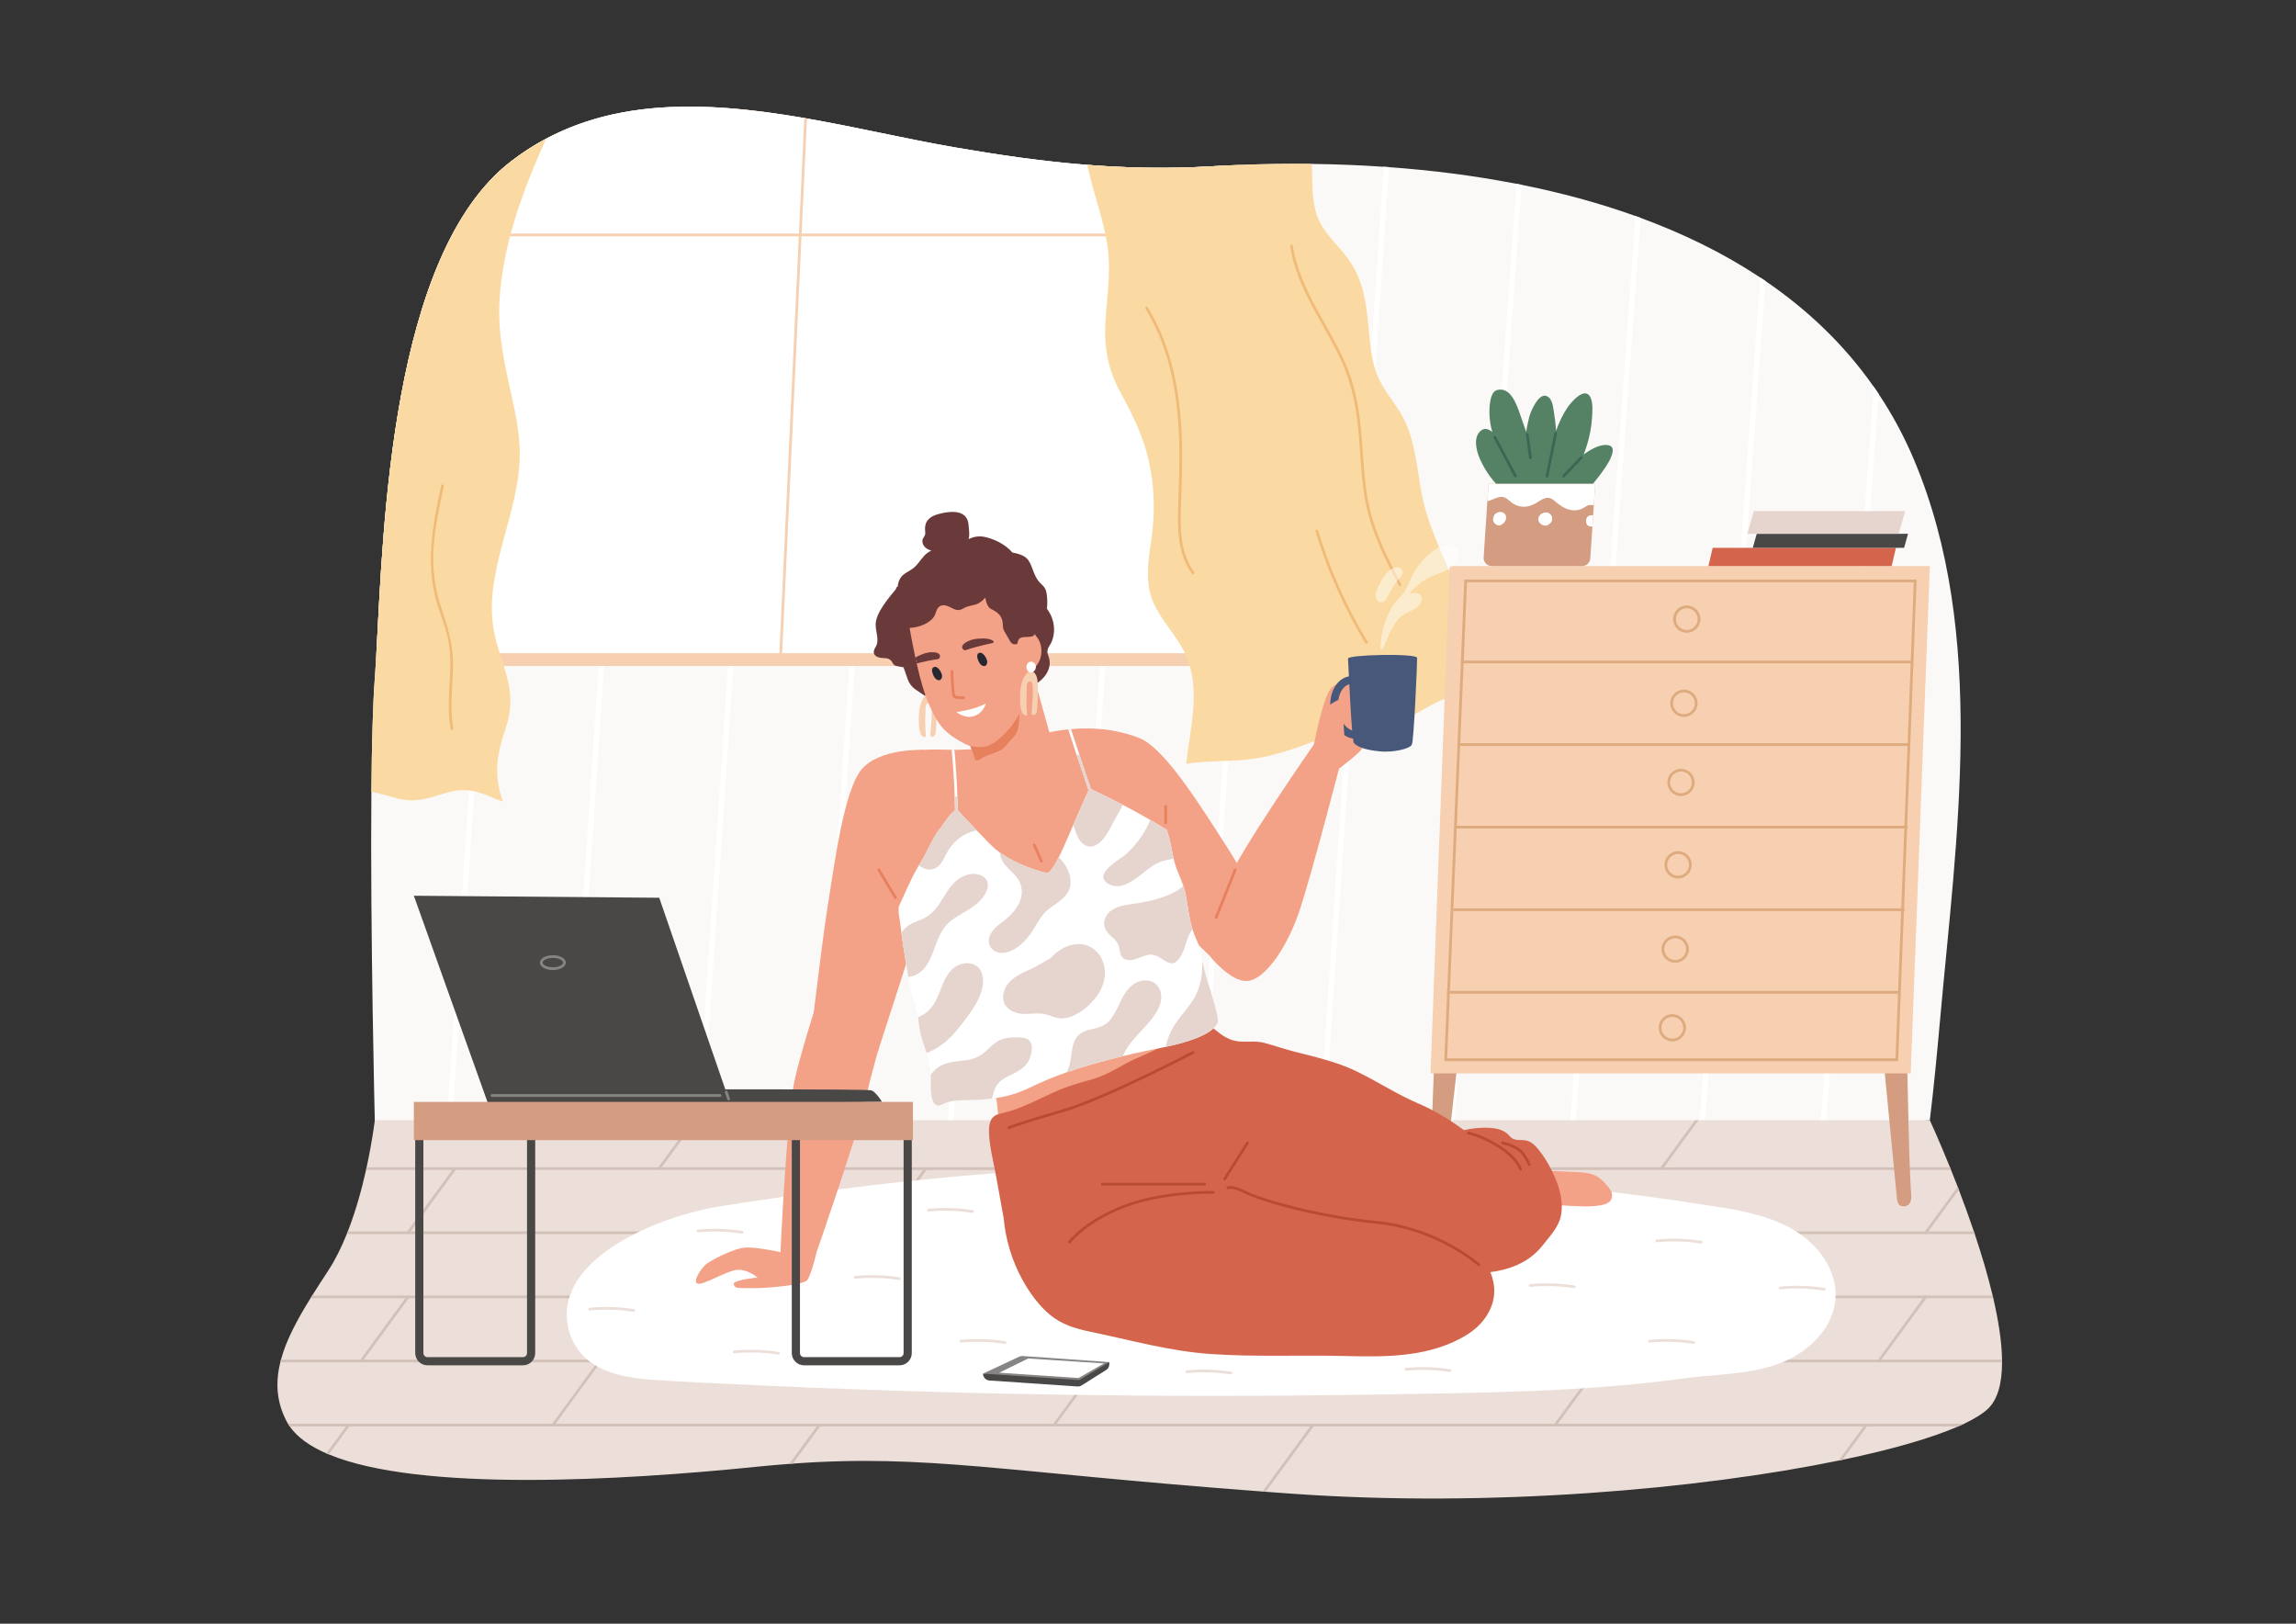 <?xml version="1.0" encoding="utf-8"?>
<!-- Generator: Adobe Illustrator 24.1.3, SVG Export Plug-In . SVG Version: 6.00 Build 0)  -->
<svg version="1.1" id="레이어_1" xmlns="http://www.w3.org/2000/svg" xmlns:xlink="http://www.w3.org/1999/xlink" x="0px"
	 y="0px" viewBox="0 0 841.89 595.28" style="enable-background:new 0 0 841.89 595.28;" xml:space="preserve">
<rect x="0" y="0" width="841.89" height="595.28" fill="#333333" stroke="none"/>
<style type="text/css">
	.st0{fill:#FFFFFF;}
	.st1{fill:#FBF9F7;}
	.st2{fill:#ECDFD9;}
	.st3{fill:#D2C1B9;}
	.st4{fill:#F6D0B0;}
	.st5{fill:#FADAA2;}
	.st6{fill:#F0BB79;}
	.st7{fill:#4A4747;}
	.st8{fill:#878484;}
	.st9{fill:#D49C80;}
	.st10{fill:#DEAB7E;}
	.st11{fill:#D4654C;}
	.st12{fill:#E5D5CE;}
	.st13{fill:#558265;}
	.st14{fill:#3D6554;}
	.st15{fill:#F3A287;}
	.st16{fill:#6A3939;}
	.st17{fill:#47587B;}
	.st18{opacity:0.48;fill:#FFFFFF;}
	.st19{fill:#B84B33;}
	.st20{fill:#E7805D;}
	.st21{fill:#262730;}
</style>
<path class="st0" d="M903.83-113.96"/>
<path class="st0" d="M-3073.88-113.96"/>
<g>
	<path class="st1" d="M711.35,374.18c-1.09,12.18-2.25,24.37-3.73,36.51c0,0-14.23,1.11-38.12,2.97c-0.66,0.06-1.33,0.11-2.01,0.16
		c-12.09,0.95-26.51,2.07-42.71,3.34c-0.66,0.04-1.34,0.1-2.02,0.15c-14.04,1.09-29.38,2.29-45.66,3.55
		c-0.67,0.06-1.34,0.11-2.01,0.16c-13.66,1.06-27.96,2.17-42.71,3.32c-0.67,0.05-1.34,0.1-2.02,0.15
		c-14.85,1.16-30.15,2.34-45.67,3.55c-0.67,0.05-1.34,0.1-2.01,0.15c-14.1,1.09-28.38,2.2-42.69,3.3c-0.67,0.05-1.34,0.1-2.02,0.16
		c-138.15,10.66-277.85,21.3-278.75,20.8c-1.79-1-21.79-41.76-21.79-41.76s-1.7-69.18-1.25-120.44c0.14-16.82,0.51-31.71,1.25-41.6
		c0.11-1.4,0.21-2.89,0.3-4.47c0.1-1.49,0.19-3.07,0.28-4.71c2.58-45.88,5.18-146,49.18-180.17c4.22-3.27,8.57-6.07,13.04-8.44
		c45.1-24.03,101.94-5.14,149.25,3.06c16.86,2.92,32.96,5.25,49.2,6.52c14.86,1.18,29.84,1.47,45.62,0.53
		c1.9-0.11,3.82-0.22,5.75-0.31c1.52-0.08,3.05-0.14,4.59-0.2c8.56-0.34,17.36-0.48,26.32-0.37c8.68,0.11,17.5,0.44,26.38,1.05
		c0.66,0.04,1.33,0.09,2,0.14c15.53,1.13,31.24,3.09,46.69,6.1c0.66,0.12,1.32,0.25,1.97,0.38c14.24,2.86,28.23,6.6,41.65,11.42
		c0.65,0.23,1.3,0.46,1.95,0.71c15.61,5.73,30.4,12.93,43.84,21.85c0.64,0.42,1.28,0.85,1.91,1.28
		c15.35,10.47,28.85,23.25,39.68,38.73c0.62,0.87,1.23,1.76,1.81,2.65c5,7.48,9.37,15.57,13.05,24.31
		C728.73,232.55,717.31,307.44,711.35,374.18z"/>
	<g>
		<g>
			
				<rect x="92.8" y="308.17" transform="matrix(0.067 -0.998 0.998 0.067 -106.883 504.058)" class="st0" width="246.46" height="2"/>
		</g>
		<g>
			
				<rect x="48.33" y="308.17" transform="matrix(0.067 -0.998 0.998 0.067 -148.387 459.682)" class="st0" width="246.46" height="2"/>
		</g>
		<g>
			
				<rect x="184.68" y="308.17" transform="matrix(0.067 -0.998 0.998 0.067 -21.144 595.733)" class="st0" width="246.46" height="2"/>
		</g>
		<g>
			
				<rect x="140.21" y="308.17" transform="matrix(0.067 -0.998 0.998 0.067 -62.647 551.357)" class="st0" width="246.46" height="2"/>
		</g>
		<g>
			
				<rect x="276.56" y="308.17" transform="matrix(0.067 -0.998 0.998 0.067 64.596 687.408)" class="st0" width="246.46" height="2"/>
		</g>
		<g>
			
				<rect x="232.09" y="308.17" transform="matrix(0.067 -0.998 0.998 0.067 23.093 643.031)" class="st0" width="246.46" height="2"/>
		</g>
		<g>
			<path class="st0" d="M509.34,61.28l-24.65,366.76l-0.28,4.14l-1.99-0.13l0.26-3.86l24.66-367.05
				C508,61.18,508.67,61.23,509.34,61.28z"/>
		</g>
		<g>
			
				<rect x="323.97" y="308.17" transform="matrix(0.067 -0.998 0.998 0.067 108.832 734.705)" class="st0" width="246.46" height="2"/>
		</g>
		<g>
			<path class="st0" d="M601.6,79.89l-24.5,340.97l-0.81,11.33l-1.99-0.14l0.79-11.03l24.56-341.84
				C600.3,79.41,600.95,79.64,601.6,79.89z"/>
		</g>
		<g>
			<path class="st0" d="M558,67.76l-25.62,356.58l-0.56,7.85l-2-0.14l0.54-7.56l25.67-357.11C556.69,67.5,557.35,67.63,558,67.76z"
				/>
		</g>
		<g>
			<path class="st0" d="M688.84,144.4L669.5,413.66l-1.33,18.53l-1.99-0.14l1.31-18.23l19.54-272.07
				C687.65,142.62,688.26,143.51,688.84,144.4z"/>
		</g>
		<g>
			<path class="st0" d="M647.35,103.02l-22.57,314.14l-1.08,15.03l-2-0.14l1.06-14.74l22.68-315.57
				C646.08,102.16,646.72,102.59,647.35,103.02z"/>
		</g>
	</g>
	<path class="st2" d="M734.11,499.46c-0.01,7.6-1.55,13.71-5.36,17.2c-1.92,1.75-4.81,3.53-8.57,5.31c-0.7,0.34-1.44,0.67-2.2,1
		c-9.74,4.24-24.34,8.45-42.36,12.21c-0.48,0.1-0.96,0.2-1.46,0.3h-0.01c-50.64,10.41-127.54,17.32-200.19,12.15
		c-3.36-0.24-6.64-0.48-9.85-0.72c-0.39-0.03-0.79-0.06-1.18-0.09c-94.82-7.09-123.08-13.81-172.2-10.24
		c-0.43,0.03-0.87,0.06-1.31,0.1c-3.89,0.29-7.91,0.64-12.11,1.07c-49.2,5.01-123.37,9.34-156.74-4.54
		c-0.32-0.13-0.63-0.26-0.94-0.4c-6-2.62-10.6-5.86-13.38-9.84c-0.23-0.33-0.45-0.66-0.65-1c-0.18-0.29-0.34-0.58-0.5-0.88
		c-3.77-7.16-4.12-14.32-2.32-21.63c0.08-0.34,0.16-0.67,0.25-1c1.97-7.3,6.01-14.75,10.82-22.5c0.2-0.33,0.41-0.66,0.62-1
		c1.9-3.03,3.91-6.11,5.96-9.25c2.58-3.95,4.8-8.5,6.71-13.26c0.14-0.33,0.27-0.66,0.4-1c2.96-7.58,5.13-15.6,6.68-22.51
		c0.07-0.34,0.15-0.67,0.21-1c2.16-9.89,3-17.25,3-17.25h570.19c0,0,3.2,6.91,7.39,17.25c0.13,0.33,0.26,0.66,0.4,1
		c0.78,1.94,1.59,3.99,2.42,6.13c0.14,0.37,0.28,0.75,0.43,1.12c1.81,4.75,3.7,9.91,5.51,15.26c0.11,0.33,0.22,0.67,0.34,1
		c2.46,7.37,4.77,15.06,6.54,22.51c0.08,0.34,0.16,0.67,0.24,1c1.88,8.08,3.11,15.83,3.21,22.5
		C734.11,498.8,734.11,499.13,734.11,499.46z"/>
	<g>
		<g>
			<path class="st3" d="M720.18,521.97c-0.7,0.34-1.44,0.67-2.2,1H106.25c-0.23-0.33-0.45-0.66-0.65-1H720.18z"/>
		</g>
		<g>
			<path class="st3" d="M734.11,499.46H102.78c0.08-0.34,0.16-0.67,0.25-1H734.1C734.11,498.8,734.11,499.13,734.11,499.46z"/>
		</g>
		<g>
			<path class="st3" d="M730.89,475.96H113.85c0.2-0.33,0.41-0.66,0.62-1h616.18C730.73,475.3,730.81,475.63,730.89,475.96z"/>
		</g>
		<g>
			<path class="st3" d="M724.11,452.45H127.14c0.14-0.33,0.27-0.66,0.4-1h596.23C723.88,451.78,723.99,452.12,724.11,452.45z"/>
		</g>
		<g>
			<path class="st3" d="M715.41,428.94H134.22c0.07-0.34,0.15-0.67,0.21-1h580.58C715.14,428.27,715.27,428.6,715.41,428.94z"/>
		</g>
		<g>
			<path class="st3" d="M202.72,522.97c-0.1,0-0.21-0.03-0.29-0.1c-0.22-0.16-0.27-0.48-0.11-0.7l17.21-23.51
				c0.16-0.22,0.48-0.27,0.7-0.11c0.22,0.16,0.27,0.48,0.11,0.7l-17.21,23.51C203.02,522.9,202.87,522.97,202.72,522.97z"/>
		</g>
		<g>
			<path class="st3" d="M222.23,475.89c-0.1,0-0.21-0.03-0.29-0.1c-0.22-0.16-0.27-0.48-0.11-0.7l17.21-23.51
				c0.16-0.22,0.48-0.27,0.7-0.11c0.22,0.16,0.27,0.48,0.11,0.7l-17.21,23.51C222.54,475.82,222.39,475.89,222.23,475.89z"/>
		</g>
		<g>
			<path class="st3" d="M300.84,522.77l-0.15,0.2l-9.96,13.61c-0.43,0.03-0.87,0.06-1.31,0.1l10.03-13.71l0.59-0.8
				c0.1-0.13,0.24-0.2,0.39-0.2c0.11,0,0.21,0.03,0.3,0.1C300.96,522.23,301.01,522.54,300.84,522.77z"/>
		</g>
		<g>
			<path class="st3" d="M305.02,499.47c-0.1,0-0.21-0.03-0.29-0.1c-0.22-0.16-0.27-0.48-0.11-0.7l17.21-23.51
				c0.16-0.22,0.48-0.27,0.7-0.11c0.22,0.16,0.27,0.48,0.11,0.7l-17.21,23.51C305.33,499.4,305.17,499.47,305.02,499.47z"/>
		</g>
		<g>
			<path class="st3" d="M322.23,452.45c-0.1,0-0.21-0.03-0.29-0.1c-0.22-0.16-0.27-0.48-0.11-0.7l17.21-23.51
				c0.16-0.22,0.48-0.27,0.7-0.11c0.22,0.16,0.27,0.48,0.11,0.7l-17.21,23.51C322.53,452.38,322.38,452.45,322.23,452.45z"/>
		</g>
		<g>
			<path class="st3" d="M128.22,522.77l-0.15,0.2l-7.5,10.24c-0.32-0.13-0.63-0.26-0.94-0.4l7.2-9.84l0.59-0.8
				c0.1-0.13,0.24-0.2,0.4-0.2c0.1,0,0.21,0.03,0.3,0.1C128.34,522.23,128.39,522.54,128.22,522.77z"/>
		</g>
		<g>
			<path class="st3" d="M132.4,499.47c-0.1,0-0.21-0.03-0.29-0.1c-0.22-0.16-0.27-0.48-0.11-0.7l17.21-23.51
				c0.16-0.22,0.48-0.27,0.7-0.11c0.22,0.16,0.27,0.48,0.11,0.7l-17.21,23.51C132.71,499.4,132.55,499.47,132.4,499.47z"/>
		</g>
		<g>
			<path class="st3" d="M149.61,452.45c-0.1,0-0.21-0.03-0.29-0.1c-0.22-0.16-0.27-0.48-0.11-0.7l17.21-23.51
				c0.16-0.22,0.48-0.27,0.7-0.11c0.22,0.16,0.27,0.48,0.11,0.7l-17.21,23.51C149.92,452.38,149.76,452.45,149.61,452.45z"/>
		</g>
		<g>
			<path class="st3" d="M481.79,522.77l-17.68,24.14c-0.39-0.03-0.79-0.06-1.18-0.09l18.06-24.65c0.16-0.22,0.47-0.27,0.7-0.1
				C481.91,522.23,481.96,522.54,481.79,522.77z"/>
		</g>
		<g>
			<path class="st3" d="M485.97,499.47c-0.1,0-0.21-0.03-0.3-0.1c-0.22-0.16-0.27-0.48-0.11-0.7l17.21-23.51
				c0.16-0.22,0.48-0.27,0.7-0.11c0.22,0.16,0.27,0.48,0.11,0.7l-17.21,23.51C486.28,499.4,486.12,499.47,485.97,499.47z"/>
		</g>
		<g>
			<path class="st3" d="M503.18,452.45c-0.1,0-0.21-0.03-0.29-0.1c-0.22-0.16-0.27-0.48-0.11-0.7l17.21-23.51
				c0.16-0.22,0.48-0.27,0.7-0.11c0.22,0.16,0.27,0.48,0.11,0.7l-17.21,23.51C503.49,452.38,503.33,452.45,503.18,452.45z"/>
		</g>
		<g>
			<path class="st3" d="M684.71,522.77l-0.15,0.2l-8.94,12.21c-0.48,0.1-0.96,0.2-1.46,0.3l9.15-12.51l0.59-0.8
				c0.1-0.13,0.25-0.2,0.4-0.2c0.11,0,0.21,0.03,0.3,0.1C684.82,522.23,684.87,522.54,684.71,522.77z"/>
		</g>
		<g>
			<path class="st3" d="M688.88,499.47c-0.1,0-0.21-0.03-0.29-0.1c-0.22-0.16-0.27-0.48-0.11-0.7l17.21-23.51
				c0.16-0.22,0.48-0.27,0.7-0.11c0.22,0.16,0.27,0.48,0.11,0.7l-17.21,23.51C689.19,499.4,689.04,499.47,688.88,499.47z"/>
		</g>
		<g>
			<path class="st3" d="M717.83,435.07c0.14,0.37,0.28,0.75,0.43,1.12l-11.17,15.26l-0.59,0.8c-0.1,0.13-0.25,0.2-0.4,0.2
				c-0.11,0-0.21-0.03-0.3-0.1c-0.22-0.16-0.27-0.47-0.11-0.7l0.15-0.2L717.83,435.07z"/>
		</g>
		<g>
			<path class="st3" d="M255.27,410.69l-12.63,17.25l-0.48,0.65c-0.1,0.14-0.25,0.21-0.41,0.21c-0.1,0-0.2-0.03-0.29-0.1
				c-0.23-0.16-0.27-0.48-0.11-0.7l0.04-0.06l12.63-17.25H255.27z"/>
		</g>
		<g>
			<path class="st3" d="M386.48,522.97c-0.1,0-0.21-0.03-0.3-0.1c-0.22-0.16-0.27-0.48-0.11-0.7l17.21-23.51
				c0.16-0.22,0.48-0.27,0.7-0.11c0.22,0.16,0.27,0.48,0.11,0.7l-17.21,23.51C386.78,522.9,386.63,522.97,386.48,522.97z"/>
		</g>
		<g>
			<path class="st3" d="M405.99,475.89c-0.1,0-0.21-0.03-0.3-0.1c-0.22-0.16-0.27-0.48-0.11-0.7l17.21-23.51
				c0.16-0.22,0.48-0.27,0.7-0.11c0.22,0.16,0.27,0.48,0.11,0.7l-17.21,23.51C406.3,475.82,406.15,475.89,405.99,475.89z"/>
		</g>
		<g>
			<path class="st3" d="M439.03,410.69l-12.63,17.25l-0.48,0.65c-0.1,0.14-0.25,0.21-0.41,0.21c-0.1,0-0.2-0.03-0.29-0.1
				c-0.23-0.16-0.27-0.48-0.11-0.7l0.04-0.06l12.63-17.25H439.03z"/>
		</g>
		<g>
			<path class="st3" d="M570.24,522.97c-0.1,0-0.21-0.03-0.29-0.1c-0.22-0.16-0.27-0.48-0.11-0.7l17.21-23.51
				c0.16-0.22,0.48-0.27,0.7-0.11c0.22,0.16,0.27,0.48,0.11,0.7l-17.21,23.51C570.54,522.9,570.39,522.97,570.24,522.97z"/>
		</g>
		<g>
			<path class="st3" d="M589.75,475.89c-0.1,0-0.21-0.03-0.29-0.1c-0.22-0.16-0.27-0.48-0.11-0.7l17.21-23.51
				c0.16-0.22,0.48-0.27,0.7-0.11c0.22,0.16,0.27,0.48,0.11,0.7l-17.21,23.51C590.06,475.82,589.91,475.89,589.75,475.89z"/>
		</g>
		<g>
			<path class="st3" d="M622.79,410.69l-12.63,17.25l-0.48,0.65c-0.1,0.14-0.25,0.21-0.41,0.21c-0.1,0-0.2-0.03-0.29-0.1
				c-0.23-0.16-0.27-0.48-0.11-0.7l0.04-0.06l12.63-17.25H622.79z"/>
		</g>
	</g>
	<g>
		<path class="st0" d="M665.98,457.64c-11.34-12.54-30.15-14.22-45.85-16.66c-19.32-3.01-38.77-5.21-58.25-6.93
			c-40.15-3.53-81.08-6.6-121.34-6.81c-58.54-0.31-118.7,5.84-176.5,15.02c-22.23,3.53-60.35,18.82-55.85,43.74
			c1.22,6.79,5.49,12.28,11.6,15.39c6.1,3.1,13.1,3.99,19.84,4.48c9.41,0.68,18.85,1.05,28.28,1.52
			c39.69,1.95,79.41,3.24,119.15,3.88c39.57,0.64,79.14,0.63,118.71-0.03c37.28-0.62,74.92-0.85,111.92-5.92
			c16.5-2.26,34.3-0.84,47.23-13.19c4.45-4.25,7.66-9.82,8.1-16.04C673.52,469.21,670.52,462.66,665.98,457.64z"/>
		<path class="st2" d="M232.51,479.96c-5.43-0.86-10.87-1.04-16.34-0.51c-0.64,0.06-0.64,1.06,0,1c5.38-0.52,10.74-0.37,16.08,0.48
			C232.87,481.03,233.14,480.06,232.51,479.96z"/>
		<path class="st2" d="M356.77,443.68c-5.43-0.86-10.87-1.04-16.34-0.51c-0.63,0.06-0.64,1.06,0,1c5.38-0.52,10.74-0.37,16.08,0.48
			C357.14,444.75,357.41,443.78,356.77,443.68z"/>
		<path class="st2" d="M451.55,502.92c-5.43-0.86-10.87-1.04-16.34-0.51c-0.63,0.06-0.64,1.06,0,1c5.38-0.52,10.74-0.37,16.08,0.48
			C451.91,503.98,452.18,503.02,451.55,502.92z"/>
		<path class="st2" d="M577.4,471.3c-5.43-0.86-10.87-1.04-16.34-0.51c-0.64,0.06-0.64,1.06,0,1c5.38-0.52,10.74-0.37,16.08,0.48
			C577.77,472.36,578.04,471.4,577.4,471.3z"/>
		<path class="st2" d="M623.89,454.93c-5.43-0.86-10.87-1.04-16.34-0.51c-0.64,0.06-0.64,1.06,0,1c5.38-0.52,10.74-0.37,16.08,0.48
			C624.25,456,624.52,455.03,623.89,454.93z"/>
		<path class="st2" d="M272.27,451.3c-5.43-0.86-10.87-1.04-16.34-0.51c-0.64,0.06-0.64,1.06,0,1c5.38-0.52,10.74-0.37,16.08,0.48
			C272.64,452.36,272.91,451.4,272.27,451.3z"/>
		<path class="st2" d="M285.54,495.65c-5.43-0.86-10.87-1.04-16.34-0.51c-0.64,0.06-0.64,1.06,0,1c5.38-0.52,10.74-0.37,16.08,0.48
			C285.9,496.72,286.17,495.75,285.54,495.65z"/>
		<path class="st2" d="M329.96,468.3c-5.43-0.86-10.87-1.04-16.34-0.51c-0.64,0.06-0.64,1.06,0,1c5.38-0.52,10.74-0.37,16.08,0.48
			C330.32,469.36,330.59,468.4,329.96,468.3z"/>
		<path class="st2" d="M368.68,491.72c-5.43-0.86-10.87-1.04-16.34-0.51c-0.64,0.06-0.64,1.06,0,1c5.38-0.52,10.74-0.37,16.08,0.48
			C369.04,492.78,369.31,491.82,368.68,491.72z"/>
		<path class="st2" d="M531.82,502.02c-5.43-0.86-10.87-1.04-16.34-0.51c-0.64,0.06-0.64,1.06,0,1c5.38-0.52,10.74-0.37,16.08,0.48
			C532.18,503.09,532.45,502.13,531.82,502.02z"/>
		<path class="st2" d="M621.18,491.72c-5.43-0.86-10.87-1.04-16.34-0.51c-0.64,0.06-0.64,1.06,0,1c5.38-0.52,10.74-0.37,16.08,0.48
			C621.54,492.78,621.81,491.82,621.18,491.72z"/>
		<path class="st2" d="M669.04,472.19c-5.43-0.86-10.87-1.04-16.34-0.51c-0.64,0.06-0.64,1.06,0,1c5.38-0.52,10.74-0.37,16.08,0.48
			C669.4,473.25,669.67,472.29,669.04,472.19z"/>
	</g>
	<path class="st4" d="M454.64,60.46l-10.5,183.72H137.73c0.1-1.49,0.19-3.07,0.28-4.71c2.58-45.88,5.18-146,49.18-180.17
		c46.79-36.32,110.29-14.39,162.29-5.38c32.29,5.6,61.79,9.02,94.82,7.05c1.9-0.11,3.82-0.22,5.75-0.31
		C451.57,60.58,453.1,60.52,454.64,60.46z"/>
	<path class="st0" d="M450.05,60.66l-10.22,178.81H138.01c2.58-45.88,5.18-146,49.18-180.17c31.26-24.26,69.97-22.53,107.73-16.02
		c0.33,0.06,0.65,0.11,0.98,0.17c18.43,3.22,36.62,7.53,53.58,10.47c32.29,5.6,61.79,9.02,94.82,7.05
		C446.2,60.86,448.12,60.75,450.05,60.66z"/>
	<g>
		<path class="st4" d="M295.9,43.45l-1.96,42.18l-0.05,1l-7.1,152.84l-0.11,2.3l-1-0.05l0.1-2.25l7.12-152.84l0.05-1l1.97-42.35
			C295.25,43.34,295.57,43.39,295.9,43.45z"/>
	</g>
	<g>
		<rect x="174.95" y="85.63" class="st4" width="238.93" height="1"/>
	</g>
	<path class="st5" d="M548.53,254.72c-1.29,0.15-2.61,0.2-3.98,0.11c-7.55-0.48-12.92-0.1-19.6,3.6
		c-6.32,3.49-11.57,6.97-19.02,7.26c-6.93,0.27-12.74,1.46-19.2,4.13c-7.53,3.11-15.21,5.91-23.18,7.66
		c-8.12,1.77-16.17,1.3-24.37,2.01c-1.43,0.12-2.84,0.31-4.23,0.54c1.38-12.58,4.95-25.22,0.86-37.43
		c-2.62-7.83-8.94-13.48-12.49-20.81c-3.77-7.78-2.27-16.04-1.1-24.25c1.36-9.54,1.13-19.17-0.99-28.59
		c-2.06-9.2-6.08-17.23-10.56-25.44c-4.32-7.94-5.81-15.9-5.36-24.9c0.48-9.34,2.15-18.61,0.85-27.96
		c-1.42-10.17-5.39-20.11-7.48-30.21c14.86,1.18,29.84,1.47,45.62,0.53c1.9-0.11,3.82-0.22,5.75-0.31c1.52-0.08,3.05-0.14,4.59-0.2
		c8.56-0.34,17.36-0.48,26.32-0.37c0.09,1.33,0.14,2.64,0.16,3.89c0.12,6.04,0.06,12.28,3.01,17.75c2.44,4.55,6.26,8.14,9.44,12.15
		c6.08,7.64,7.38,16.56,8.23,26.01c0.46,5.18,0.89,10.42,2.41,15.42c1.7,5.63,5.24,9.84,8.44,14.64c6.03,9.02,6.65,19.92,8.52,30.3
		c2.06,11.47,7.24,21.81,11.71,32.47C538.65,226.51,543.87,240.52,548.53,254.72z"/>
	<path class="st5" d="M188.22,148.04c1.27,5.87,2.31,11.84,2.36,17.87c0.04,5.59-0.8,11.15-1.98,16.6
		c-2.48,11.35-6.58,22.38-7.88,33.97c-0.65,5.82-0.46,11.69,0.93,17.4c1.41,5.84,3.76,11.42,4.92,17.32
		c1.09,5.54,0.59,10.61-1.19,15.93c-2.03,6.06-3.57,11.87-2.94,18.33c0.29,2.89,0.99,5.66,1.94,8.39c-0.03,0.01-0.05,0.01-0.08,0.02
		c-2.56-0.9-5.04-2.1-7.72-3.03c-4.32-1.5-8.4-1.5-12.78-0.22c-6.2,1.83-11.01,3.82-17.62,2.2c-3.42-0.85-6.66-1.85-10-2.57
		c0.14-16.82,0.51-31.71,1.25-41.6c0.11-1.4,0.21-2.89,0.3-4.47c0.1-1.49,0.19-3.07,0.28-4.71c2.58-45.88,5.18-146,49.18-180.17
		c4.22-3.27,8.57-6.07,13.04-8.44c-8.56,19.08-16.08,39.17-17.11,59.99C182.49,123.66,185.53,135.64,188.22,148.04z"/>
	<path class="st6" d="M513.76,214.1c-4.33-8.34-8.7-16.77-11.09-25.9c-2.37-9.04-2.63-18.43-3.36-27.71
		c-0.68-8.62-1.88-17.15-5.13-25.22c-2.85-7.07-6.76-13.63-10.43-20.29c-4.35-7.89-8.35-16.04-9.72-25.03
		c-0.1-0.63-1.06-0.36-0.96,0.27c2.39,15.7,12.58,28.38,18.95,42.53c3.85,8.55,5.45,17.53,6.22,26.83c0.73,8.9,0.96,17.9,2.92,26.65
		c2.26,10.06,7.02,19.29,11.73,28.38C513.19,215.18,514.05,214.67,513.76,214.1z"/>
	<path class="st6" d="M501.49,235.3c-7.74-12.79-13.83-26.47-18.17-40.77c-0.19-0.61-1.15-0.35-0.96,0.27
		c4.36,14.38,10.5,28.15,18.27,41.01C500.96,236.36,501.82,235.85,501.49,235.3z"/>
	<path class="st6" d="M166.12,243.89c0.08-7.08-1.69-13.32-3.96-19.97c-2.48-7.27-3.64-14.52-3.22-22.21
		c0.43-7.94,2.12-15.73,3.81-23.48c0.14-0.63-0.83-0.9-0.96-0.27c-3.25,14.82-6.02,29.74-1.16,44.53c1.16,3.52,2.5,6.98,3.39,10.58
		c0.95,3.86,1.18,7.78,1.09,11.74c-0.17,7.51-1.25,14.99,0.14,22.46c0.12,0.63,1.08,0.36,0.96-0.27
		C164.78,259.33,166.04,251.62,166.12,243.89z"/>
	<path class="st6" d="M437.93,209.82c-5.27-7.23-5.23-16.41-4.89-24.97c0.33-8.39,0.62-16.77,0.27-25.16
		c-0.69-16.37-3.74-32.88-12.45-47.01c-0.34-0.55-1.2-0.05-0.86,0.5c9.22,14.97,12,32.56,12.42,49.87
		c0.2,8.36-0.31,16.67-0.48,25.02c-0.16,7.73,0.42,15.79,5.13,22.24C437.45,210.84,438.31,210.34,437.93,209.82z"/>
	<g>
		<path class="st7" d="M360.45,503.59v0.04c0,1.31,1.02,2.4,2.33,2.49l32.32,2.18c0.53,0.04,1.05-0.1,1.5-0.38l8.99-5.65
			c0.73-0.46,1.17-1.25,1.17-2.11v-0.78L360.45,503.59z"/>
		<path class="st8" d="M360.45,503.59l13.28-6.22c0.38-0.18,0.81-0.26,1.23-0.23l31.8,2.23l-11.06,6.59L360.45,503.59z"/>
		<polygon class="st0" points="366.39,503.25 377.02,498.05 404.82,499.85 395.46,505.19 		"/>
	</g>
	<g>
		<path class="st9" d="M690.51,387.35c0,0,4.99,51.45,5.01,51.64c0.09,1.12,0.34,2.78,1.52,3.14c0.96,0.29,2.32,0.19,3.11-0.84
			c1.1-1.43,0.55-4.11,0.47-5.79c-0.11-2.38-0.23-4.76-0.34-7.13c-0.33-6.93-0.95-38.37-0.95-38.37L690.51,387.35z"/>
		<path class="st9" d="M534.71,387.46c0,0-5.8,51.37-5.82,51.55c-0.11,1.12-0.39,2.77-1.57,3.12c-0.96,0.28-2.33,0.16-3.1-0.89
			c-1.07-1.45-0.49-4.12-0.38-5.8c0.15-2.38,0.3-4.75,0.46-7.13c0.44-6.93,1.56-38.35,1.56-38.35L534.71,387.46z"/>
		<polygon class="st4" points="531.54,207.53 707.62,207.53 700.62,393.53 524.54,393.53 		"/>
		<g>
			<path class="st10" d="M696.01,389.01H529.59l0.02-0.52l7.33-176.02h165.84l-0.02,0.52L696.01,389.01z M530.63,388.01h164.41
				l6.7-174.54H537.91L530.63,388.01z"/>
		</g>
		<g>
			<path class="st10" d="M700.83,243.19H536.19c-0.28,0-0.5-0.22-0.5-0.5s0.22-0.5,0.5-0.5h164.64c0.28,0,0.5,0.22,0.5,0.5
				S701.11,243.19,700.83,243.19z"/>
		</g>
		<g>
			<path class="st10" d="M699.77,273.47H535.13c-0.28,0-0.5-0.22-0.5-0.5c0-0.28,0.22-0.5,0.5-0.5h164.64c0.28,0,0.5,0.22,0.5,0.5
				C700.27,273.24,700.04,273.47,699.77,273.47z"/>
		</g>
		<g>
			<path class="st10" d="M699.04,303.74H534.4c-0.28,0-0.5-0.22-0.5-0.5c0-0.28,0.22-0.5,0.5-0.5h164.64c0.28,0,0.5,0.22,0.5,0.5
				C699.54,303.52,699.32,303.74,699.04,303.74z"/>
		</g>
		<g>
			<path class="st10" d="M697.98,334.02H533.34c-0.28,0-0.5-0.22-0.5-0.5c0-0.28,0.22-0.5,0.5-0.5h164.64c0.28,0,0.5,0.22,0.5,0.5
				C698.48,333.8,698.25,334.02,697.98,334.02z"/>
		</g>
		<g>
			<path class="st10" d="M695.67,364.3H531.03c-0.28,0-0.5-0.22-0.5-0.5s0.22-0.5,0.5-0.5h164.64c0.28,0,0.5,0.22,0.5,0.5
				S695.95,364.3,695.67,364.3z"/>
		</g>
		<g>
			<path class="st10" d="M618.51,231.97c-2.76,0-5-2.24-5-5s2.24-5,5-5c2.76,0,5,2.24,5,5S621.26,231.97,618.51,231.97z
				 M618.51,222.97c-2.21,0-4,1.79-4,4c0,2.21,1.79,4,4,4c2.21,0,4-1.79,4-4C622.51,224.76,620.71,222.97,618.51,222.97z"/>
		</g>
		<g>
			<path class="st10" d="M617.45,262.83c-2.76,0-5-2.24-5-5c0-2.76,2.24-5,5-5c2.76,0,5,2.24,5,5
				C622.45,260.59,620.2,262.83,617.45,262.83z M617.45,253.83c-2.21,0-4,1.79-4,4c0,2.21,1.79,4,4,4c2.21,0,4-1.79,4-4
				C621.45,255.63,619.65,253.83,617.45,253.83z"/>
		</g>
		<g>
			<path class="st10" d="M616.38,291.85c-2.76,0-5-2.24-5-5c0-2.76,2.24-5,5-5c2.76,0,5,2.24,5,5
				C621.38,289.6,619.14,291.85,616.38,291.85z M616.38,282.85c-2.21,0-4,1.79-4,4c0,2.21,1.79,4,4,4c2.21,0,4-1.79,4-4
				C620.38,284.64,618.59,282.85,616.38,282.85z"/>
		</g>
		<g>
			<path class="st10" d="M615.32,322.06c-2.76,0-5-2.24-5-5c0-2.76,2.24-5,5-5c2.76,0,5,2.24,5,5
				C620.32,319.81,618.08,322.06,615.32,322.06z M615.32,313.06c-2.21,0-4,1.79-4,4c0,2.21,1.79,4,4,4c2.21,0,4-1.79,4-4
				C619.32,314.85,617.53,313.06,615.32,313.06z"/>
		</g>
		<g>
			<path class="st10" d="M614.26,352.97c-2.76,0-5-2.24-5-5c0-2.76,2.24-5,5-5c2.76,0,5,2.24,5,5
				C619.26,350.73,617.01,352.97,614.26,352.97z M614.26,343.97c-2.21,0-4,1.79-4,4c0,2.21,1.79,4,4,4c2.21,0,4-1.79,4-4
				C618.26,345.76,616.46,343.97,614.26,343.97z"/>
		</g>
		<g>
			<path class="st10" d="M613.2,381.79c-2.76,0-5-2.24-5-5c0-2.76,2.24-5,5-5c2.76,0,5,2.24,5,5
				C618.2,379.55,615.95,381.79,613.2,381.79z M613.2,372.79c-2.21,0-4,1.79-4,4c0,2.21,1.79,4,4,4c2.21,0,4-1.79,4-4
				C617.2,374.59,615.4,372.79,613.2,372.79z"/>
		</g>
	</g>
	<polygon class="st11" points="626.43,207.53 693.62,207.53 695.2,200.83 628,200.83 	"/>
	<polygon class="st7" points="642.7,200.83 698.19,200.83 699.64,195.7 644.15,195.7 	"/>
	<polygon class="st12" points="640.7,195.7 696.19,195.7 698.57,187.39 643.08,187.39 	"/>
	<g>
		<g>
			<path class="st13" d="M589.59,163.18c-2.71-0.43-6.16,1.5-8.27,2.99c-0.21,0.15-0.41,0.31-0.62,0.47
				c0.49-1.29,0.95-2.6,1.34-3.93c0.89-3.02,1.5-6.13,1.7-9.28c0.14-2.23,0.52-5.99-0.7-8.04c-2.19-3.65-7.04,2.19-8.3,4.04
				c-1.7,2.51-3.08,5.44-4.16,8.48c-0.12-2.05-0.36-4.1-0.7-6.12c-0.3-1.8-0.45-4.87-2.04-6.16c-3.02-2.44-5.76,3.64-6.56,5.62
				c-0.92,2.28-1.68,7.07-1.68,7.07s-1.73-5.07-2.27-6.57c-1.18-3.29-3.37-10.06-8.35-8.76c-2.88,0.75-2.91,6.9-2.81,9.22
				c0.08,2.12,0.45,4.17,1.03,6.17c-1.27-1.03-2.64-1.55-3.9-0.69c-3.29,2.24-2.01,7.37-0.77,10.29c2,4.71,5.1,8.85,8.91,12.25
				c0.19,1.25-0.01,2.69,0.75,3.73c0.74,1.02,2.01,1.15,3.18,1.35c4.17,0.73,8.44,0.86,12.66,0.71c3.24-0.12,6.69-0.32,9.52-2.06
				c3.08-1.89,5.48-5.28,7.71-8.03C586.53,174.36,594.94,164.03,589.59,163.18z"/>
			<g>
				<path class="st14" d="M555.68,175.05c-0.18,0-0.35-0.1-0.44-0.26l-7.58-14.25c-0.13-0.24-0.04-0.55,0.21-0.68
					c0.24-0.13,0.55-0.04,0.68,0.21l7.58,14.25c0.13,0.24,0.04,0.55-0.21,0.68C555.84,175.03,555.76,175.05,555.68,175.05z"/>
			</g>
			<g>
				<path class="st14" d="M561.17,168.3c-0.25,0-0.46-0.18-0.49-0.43l-1.17-8.42c-0.04-0.27,0.15-0.53,0.43-0.56
					c0.26-0.04,0.53,0.15,0.56,0.43l1.17,8.42c0.04,0.27-0.15,0.53-0.43,0.56C561.22,168.3,561.2,168.3,561.17,168.3z"/>
			</g>
			<g>
				<path class="st14" d="M567.26,175.05c-0.03,0-0.07,0-0.1-0.01c-0.27-0.05-0.45-0.32-0.39-0.59l3.17-15.67
					c0.05-0.27,0.32-0.44,0.59-0.39c0.27,0.05,0.45,0.32,0.39,0.59l-3.17,15.67C567.7,174.89,567.49,175.05,567.26,175.05z"/>
			</g>
			<g>
				<path class="st14" d="M573.34,175.05c-0.12,0-0.25-0.05-0.34-0.14c-0.2-0.19-0.21-0.51-0.02-0.71l6.42-6.75
					c0.19-0.2,0.51-0.21,0.71-0.02c0.2,0.19,0.21,0.51,0.02,0.71l-6.42,6.75C573.61,175,573.47,175.05,573.34,175.05z"/>
			</g>
		</g>
		<g>
			<path class="st9" d="M584.93,177.38l-0.52,7.85l-0.24,3.64l-0.27,4.14l-0.78,11.72c-0.11,1.57-1.42,2.8-3,2.8h-33.11
				c-1.73,0-3.11-1.47-2.99-3.2l1.37-20.6l0.42-6.35H584.93z"/>
			<path class="st0" d="M545.81,177.38l-0.42,6.35c2.91-0.56,4.91-3.01,7.8-0.36c2.91,2.67,6.2,3.18,9.71,1.26
				c1.15-0.62,2.23-1.54,3.48-1.93c2.22-0.69,3.28,0.67,4.78,1.87c1.48,1.18,3.18,2.16,5.08,2.44c1.84,0.26,3.49-0.13,5-1.18
				c1.15-0.79,2.17-0.82,3.17-0.6l0.52-7.85H545.81z"/>
			<path class="st0" d="M549.25,187.83c-0.75,0.27-1.41,0.87-1.61,1.66c0,0.02,0,0.03,0,0.05c-0.05,0.12-0.07,0.25-0.09,0.38
				c-0.07,0.18-0.11,0.38-0.11,0.59c0,0.72,0.58,1.43,1.15,1.81c0.63,0.41,1.41,0.43,2.04,0.02c0.1-0.07,0.19-0.15,0.29-0.24
				c0.69-0.46,1.22-1.23,1.34-2.01C552.53,188.35,550.79,187.28,549.25,187.83z"/>
			<path class="st0" d="M566.62,187.87c-1.75,0.16-3.28,1.86-2.23,3.59c0.21,0.34,0.48,0.58,0.78,0.77
				c0.27,0.24,0.61,0.37,0.98,0.42c0.24,0.06,0.49,0.1,0.74,0.07c0.43-0.04,0.79-0.24,1.1-0.53c0.28-0.18,0.53-0.4,0.72-0.66
				C569.91,189.87,568.64,187.69,566.62,187.87z"/>
			<path class="st0" d="M584.17,188.87l-0.27,4.14c-0.76,0.13-1.59-0.06-1.99-0.71c-0.01-0.01-0.02-0.02-0.03-0.03
				c0,0-0.01-0.01-0.01-0.02c-0.02-0.04-0.04-0.09-0.06-0.13c-0.27-0.51-0.25-1.1-0.17-1.66c0.19-1.19,1.14-1.61,2.18-1.56
				c0.07-0.01,0.14-0.02,0.22-0.03H584.17z"/>
		</g>
	</g>
	<g>
		<path class="st15" d="M590.33,435.99c-0.13-0.19-0.27-0.38-0.42-0.56c-1.51-1.85-3.19-3.81-5.48-4.69
			c-2.22-0.86-4.68-1.02-7.03-1.08c-4.04-0.09-7.48-0.53-11.53-0.36c0.27-0.49-0.53-0.93-0.89-0.44c-0.12,0.17-0.24,0.33-0.37,0.5
			c-0.04,0-0.09,0-0.13,0.01c-0.43,0.01-0.56,0.46-0.42,0.75c-1.07,1.44-2.13,2.88-3.2,4.33c-0.87,1.17-2.97,3.17-3.27,4.58
			c-0.47,2.23,2.48,1.82,3.96,1.96c4.17,0.4,8.33,0.78,12.51,1c3.96,0.21,8.18,0.56,12.13,0c2.42-0.34,5.35-1.1,4.86-4.29
			C590.96,437.08,590.69,436.51,590.33,435.99z"/>
		<path class="st11" d="M570.7,432.98c-1.65-4.16-3.99-8.45-6.86-11.9c-0.95-1.14-2.09-2.24-3.51-2.75
			c-2.53-0.91-4.83,0.49-6.83-1.91c-2.76-3.32-8.4-3.17-12.32-2.81c-4.86,0.44-9.48,2.1-13.57,4.73c-0.4-1.21-0.82-2.42-1.27-3.61
			c-0.22-0.6-1.19-0.34-0.96,0.27c3.14,8.45,5.23,17.25,6.09,26.23c0.75,7.78,1.03,16.15-0.94,23.83
			c-5.48-0.94-10.8-2.74-15.76-5.34c-0.57-0.3-1.08,0.56-0.5,0.86c5.03,2.64,10.44,4.48,16.01,5.45c-0.17,0.59-0.35,1.18-0.54,1.76
			c-0.21,0.61,0.76,0.87,0.96,0.27c0.21-0.61,0.39-1.23,0.57-1.86c3.41,0.53,6.86,0.73,10.33,0.59c9.22-0.39,18.18-2.72,24.07-10.24
			c2.54-3.25,5.88-6.71,6.7-10.88C573.19,441.42,572.27,436.92,570.7,432.98z"/>
		<path class="st15" d="M481.84,272.81c0,0,3.34-17.85,6.5-20.76c3.17-2.92,7.17-1.67,10.75,0.58c3.58,2.25,3.08,8.33,3.5,10.67
			c0.42,2.33,0.04,7-3.67,11.84c-1.03,1.34-7.74,6.54-7.74,6.54L481.84,272.81z"/>
		<path class="st15" d="M338.61,274.92c0,0-15.69-0.7-22.44,6.88s-10.2,35.08-12.7,50.58s-7.55,59.77-7.55,59.77l25.87-6.29
			c0,0,15.38-47.48,15.63-48.73s0.5-39.5,0-42.5S338.61,274.92,338.61,274.92z"/>
		<path class="st15" d="M395.18,267.31c0,0,14.02-0.65,23.25,3.57c9.23,4.22,22.36,25.55,30.89,38.73
			c8.53,13.18,20.22,35.9,20.22,35.9l-26.21,4.66c0,0-22.44-21.5-23.17-22.54c-0.73-1.04-16.36-35.96-17.11-38.9
			C402.29,285.78,395.18,267.31,395.18,267.31z"/>
		<path class="st15" d="M434.74,370.21c-0.88-2.67,1.31-0.38,0.64-3.12c-1.28-5.3-2.18-10.82-1.95-16.25c0-0.09,0.01-0.19,0.01-0.28
			c0.6-14.45,0.48-29.29-1.38-43.87c-0.83-6.64-2.04-13.23-3.69-19.7c-1.75-6.87-4.78-13.12-11.45-16.31
			c-7.27-3.47-16.24-4.05-24.2-3.37c-0.31,0.02-0.62,0.05-0.93,0.08c-0.03,0-0.06,0.01-0.09,0.01c-7.01,0.69-13.81,2.58-20.14,5.56
			c-4.8,2.25-12.81,1.52-18.03,1.84c-1.19,0.07-2.38,0.1-3.58,0.09c-0.33,0-0.67,0-1-0.01c-4.67-0.04-9.4-0.35-13.95,0.47
			c-4.79,0.86-7.08,3.96-7.36,8.68c-0.71,12.08-0.04,24.05,2.01,35.76c2.44,14.03,6.84,27.69,13.15,40.73
			c4.81,9.94,8.62,8.61,14.72,17.76c5.03,7.54,5.12,16.41,7.85,24.9c0.37,1.14,2.18,23.95,2.52,25.11
			c9.61-2.4,17.74-8.59,25.55-14.4c6.87-5.11,14.04-9.82,21.17-14.57c6.29-4.18,11.81-9.85,18.49-13.37c3.61-1.9-0.8-5.9,1.73-9.01
			c1.2-1.46,2.01-2.96,2.54-4.47C437.79,371.3,435.18,371.53,434.74,370.21z"/>
		<path class="st11" d="M555.1,432.77c-1.71-4.49-4.83-7.77-8.49-10.78c-8.17-6.71-16.62-13.21-26.41-17.37
			c-8.11-3.45-15.29-8.27-23.22-12.05c-6.97-3.32-14.53-5.02-21.97-6.92c-3.84-0.98-7.57-2.26-11.38-3.31
			c-3.58-0.98-7.15-0.01-10.73-0.74c-2.8-0.58-5.21-2.3-7.36-4.11c-1.92-1.62-4.02-2.78-6.18-3.86c-1.64,0.65-2.1,5.44-3.69,6.24
			c-4.22,2.14-6.92,2.26-11.08,4.51c-3.71,2-7.5,3.2-11.67,5.49c-4.02,2.21-8.04,4.56-12.43,5.81c-3.99,1.13-7.93,2.16-11.76,3.77
			c-3.72,1.56-7.31,3.39-10.99,5.04c-2.03,0.91-4.08,1.77-6.18,2.49c-1.89,0.65-3.89,0.95-5.77,1.6c-3,1.03-3.24,4.15-3.13,6.97
			c0.2,5.07,1.59,10.2,2.49,15.17c0.95,5.27,1.91,10.55,2.86,15.82c0.71,7.87,3.01,15.58,6.84,22.55
			c2.61,4.75,5.91,9.39,10.09,12.89c4.32,3.62,9.38,5.12,14.81,6.25c14.78,3.06,29.09,7.14,44.23,8.18
			c16.38,1.13,32.81,0.29,49.2,0.73c15.46,0.41,31.67,0.48,45.14-8.08c4.59-2.92,8.34-7.55,9.34-12.99
			c0.66-3.58-0.01-7.08-1.44-10.29c6.26-3.38,10.67-9.72,11.23-16.94C557.85,443.65,556.95,437.64,555.1,432.77z"/>
		<path class="st15" d="M322.23,384.36c0,0-2.55,8.54-5.24,20.2c-2.69,11.67-17.56,54.5-17.56,54.5h-13.25c0,0,2.27-49.65,5.1-62.65
			c2.83-13,10.66-36.16,10.66-36.16l13.62,11.11L322.23,384.36z"/>
		<path class="st15" d="M444.97,342.2c0,0,0.48-6.84,4.66-18.06c4.18-11.22,32.93-52.36,32.93-52.36l10.67,1.4
			c0,0-12.8,49.81-17.3,62.33c-4.5,12.52-12.21,23.61-18.5,24.13c-6.29,0.52-14.11-9.46-14.11-9.46L444.97,342.2z"/>
		<path class="st16" d="M385.49,235.57c1.82-4.09,1.08-8.88-1.59-12.36c0.18-1.96,0.17-3.94-0.16-5.81
			c-0.25-1.39-0.73-2.2-1.77-3.12c-1.97-1.76-2.66-3.75-3.57-6.19c-1.23-3.28-2.27-4.31-5.73-5.21c-0.48-0.12-0.96-0.22-1.44-0.31
			c-2.53-2.98-6.72-5.04-10.35-5.76c-2.04-0.4-3.89-0.02-5.72,0.81c0.49-1.6,0.11-3.54,0-5.12c-0.38-5.45-5.9-5.24-10.02-4.3
			c-2.03,0.46-4.29,1.19-5.38,3.14c-0.44,0.79-0.51,1.5-0.56,2.37c-0.04,0.73,0.17,1.47,0.03,2.19c-0.14,0.73-0.93,1.49-0.99,2.14
			c-0.18,2.03,1.28,3.19,3.26,3.85c-0.45,0.19-0.88,0.42-1.29,0.71c-2.01,1.41-3.08,3.72-4.88,5.35c-1.71,1.55-4.12,2.09-5.31,4.21
			c-0.47,0.84-0.72,1.77-0.84,2.72c-0.01,0.08-0.04,0.16-0.09,0.26c-0.19,0-0.37,0.11-0.43,0.35c-0.04,0.16-0.08,0.31-0.13,0.47
			c-2.61,3.23-7.41,8.65-7.44,13c-0.02,2.32,1.02,4.72,0.5,7.02c-0.27,1.19-1.56,2.35-1.1,3.65c0.33,0.93,1.41,1.36,2.3,1.52
			c1.45,0.26,2.66-0.17,3.92,1c0.51,0.47,0.61,1.21,1.22,1.67c0.63,0.47,2.08,0.55,3.35,0.81c0.61,1.49,1.01,2.99,1.6,4.5
			c1.24,3.2,3.32,3.86,5.73,5.6c1.71,1.24,2.76,2.95,4.62,4.03c2.95,1.72,4.91,1.89,8.2,1.48c1.16-0.14,2.32-0.18,3.48-0.2
			c1.93-0.77,3.79-1.64,5.44-2.32c3.53-1.45,6.93-3.14,10.64-4.1c3.27-0.85,6.8-1.43,9.63-3.41c1.93-1.35,3.57-3.33,4.12-5.66
			c0.26-1.11,0.23-2.21-0.06-3.31c-0.41-1.56-1.03-1.86-0.23-3.89C384.73,236.75,385.21,236.19,385.49,235.57z"/>
		<path class="st4" d="M343.4,261.05c-0.03-1.86,0.2-4.85-1.11-6.34c-1.34-1.53-2.77-0.4-3.62,0.98c-1.37,2.22-1.76,4.93-1.76,7.5
			c0,1.46-0.01,2.94,0.26,4.38c0.13,0.68,0.29,1.52,0.76,2.07c0.32,0.37,1.57,1.13,1.54,0.07c-0.03-1.14-0.18-2.29-0.18-3.43
			c-0.02-0.72-0.04-1.44-0.04-2.16c0.01-0.94,0.04-1.89,0.1-2.83c0.03-0.44-0.01-1.06,0.02-1.66c0.08-0.69,0.13-1.79,1.06-1.85
			c0.33-0.02,0.67,0.15,0.84,0.44c0.13,0.21,0.17,0.47,0.2,0.72c0.38,3.38-0.12,6.99-0.33,10.37c-0.01,0.14-0.02,0.28,0.03,0.41
			c0.08,0.21,0.31,0.34,0.54,0.37c0.48,0.05,0.94-0.3,1.16-0.73c0.22-0.43,0.26-0.93,0.29-1.41c0.15-2.28,0.28-4.57,0.24-6.86
			C343.4,261.09,343.4,261.07,343.4,261.05z"/>
		<path class="st0" d="M339.99,254.11c1.64,1.27,3.3-1.06,2.53-2.59c-0.41-0.81-1.49-1.29-2.3-0.86c-0.53,0.28-0.84,0.86-0.94,1.44
			c-0.08,0.48-0.04,1,0.2,1.42C339.63,253.77,339.8,253.97,339.99,254.11z"/>
		<g>
			<g>
				<path class="st17" d="M519.63,241.18c0.04,2.08-1.17,30.18-1.94,31.82c-0.78,1.64-7.06,2.89-11.53,2.49
					c-6.39-0.56-8.91-2.1-9.73-3.12c-0.82-1.03-2.01-29.1-2.15-30.93C494.16,239.99,519.6,239.45,519.63,241.18z"/>
			</g>
			<g>
				<path class="st17" d="M496.97,270.82c-2.06,0-4.06-0.97-5.73-2.78c-1.77-1.93-2.96-4.62-3.35-7.58
					c-0.83-6.29,2.28-11.91,6.94-12.52c4.65-0.61,9.11,4.01,9.93,10.3c0.83,6.29-2.28,11.91-6.93,12.52
					C497.54,270.8,497.26,270.82,496.97,270.82z M495.67,250.73c-0.16,0-0.31,0.01-0.47,0.03c-3.04,0.4-5.1,4.67-4.49,9.33
					c0.31,2.38,1.24,4.52,2.62,6.02c1.25,1.36,2.72,2.01,4.12,1.83c3.04-0.4,5.1-4.67,4.49-9.33
					C501.37,254.2,498.55,250.73,495.67,250.73z"/>
			</g>
			<g>
				<path class="st18" d="M531.67,199.55c-6.25,0.5-11.73,7.12-14.24,12.32c-0.9,1.87-1.5,3.86-2.75,5.54
					c-1.25,1.68-2.95,2.98-4.06,4.78c-2.47,4.02-4.51,10.62-4.46,15.37c0.01,0.46,0.72,0.72,0.93,0.25c1.77-3.86,3.3-8.9,6.6-11.78
					c2.23-1.94,7.39-2.61,7.59-6.34c0.14-2.64-2.74-2.54-4.58-1.97c-0.02,0.01-0.04,0.01-0.06,0.02c1.46-1.78,3.16-3.37,5.08-4.69
					c2.83-1.93,6.05-2.64,9.03-4.2c2.31-1.21,3.99-3.46,4.07-6.13C534.89,200.62,533.86,199.38,531.67,199.55z"/>
				<path class="st18" d="M513.39,208.24c-0.32-0.15-0.68-0.23-1.03-0.22c-3.71,0.07-6.38,5.63-7.57,8.53
					c-1.49,3.64,2.08,6.35,4.05,2.13c1.23-2.63,2.52-4.63,4.41-6.81c0.65-0.74,1.34-1.68,1.05-2.62
					C514.17,208.79,513.82,208.45,513.39,208.24z"/>
			</g>
		</g>
		<path class="st15" d="M481.26,275.3c0,0,3.17-14.58,5.92-16.58s5.33-3.17,6.67-2.17c1.33,1-0.83,2.58-1.17,4.92
			c-0.33,2.33,0.55,11.71,0.55,11.71s-10.63,1.79-11.3,1.96C481.26,275.3,481.26,275.3,481.26,275.3z"/>
		<g>
			<path class="st19" d="M542.18,464.13c-0.12,0-0.24-0.04-0.33-0.13c-0.15-0.13-14.9-13.17-37.21-15.37
				c-23.84-2.36-43.85-8.78-48.18-11.06c-4.37-2.3-6.05-1.66-6.07-1.65c-0.25,0.1-0.54-0.01-0.65-0.26
				c-0.11-0.25-0.01-0.54,0.24-0.65c0.2-0.1,2.12-0.87,6.95,1.68c5.08,2.67,25.97,8.78,47.82,10.94
				c22.65,2.24,37.64,15.49,37.79,15.63c0.21,0.18,0.22,0.5,0.04,0.71C542.45,464.08,542.31,464.13,542.18,464.13z"/>
		</g>
		<g>
			<path class="st19" d="M557.54,429.15c-0.22,0-0.42-0.15-0.48-0.37c-0.01-0.03-1.06-3.66-7.28-7.73
				c-6.33-4.14-11.4-5.17-11.45-5.18c-0.27-0.05-0.45-0.32-0.39-0.59c0.05-0.27,0.32-0.45,0.59-0.4c0.21,0.04,5.3,1.07,11.8,5.32
				c6.59,4.31,7.66,8.15,7.7,8.31c0.07,0.27-0.09,0.54-0.36,0.61C557.63,429.15,557.58,429.15,557.54,429.15z"/>
		</g>
		<g>
			<path class="st19" d="M560.8,427.51c-0.2,0-0.39-0.12-0.46-0.31c-0.01-0.02-0.75-1.85-2.56-4.26c-1.74-2.32-6.9-3.42-6.95-3.44
				c-0.27-0.06-0.44-0.32-0.39-0.59c0.06-0.27,0.33-0.44,0.59-0.39c0.23,0.05,5.58,1.19,7.55,3.81c1.89,2.52,2.66,4.41,2.69,4.49
				c0.1,0.26-0.02,0.55-0.28,0.65C560.93,427.5,560.86,427.51,560.8,427.51z"/>
		</g>
		<g>
			<path class="st19" d="M392.18,455.88c-0.1,0-0.21-0.03-0.3-0.1c-0.22-0.16-0.27-0.48-0.11-0.7c0.23-0.31,5.75-7.68,20.22-13.27
				c14.42-5.57,32.76-5.18,32.94-5.18c0.28,0.01,0.49,0.24,0.49,0.51c-0.01,0.27-0.23,0.49-0.5,0.49c0,0-0.01,0-0.01,0
				c-0.18-0.01-18.32-0.39-32.56,5.11c-14.2,5.49-19.72,12.86-19.78,12.93C392.48,455.81,392.33,455.88,392.18,455.88z"/>
		</g>
		<g>
			<path class="st19" d="M441.68,434.63h-37.5c-0.28,0-0.5-0.22-0.5-0.5s0.22-0.5,0.5-0.5h37.5c0.28,0,0.5,0.22,0.5,0.5
				S441.95,434.63,441.68,434.63z"/>
		</g>
		<g>
			<path class="st19" d="M369.93,413.93c-0.2,0-0.39-0.12-0.46-0.32c-0.1-0.26,0.02-0.55,0.28-0.65c0.05-0.02,4.7-1.85,20.05-6.31
				c15.27-4.43,47.07-21.04,47.39-21.21c0.24-0.13,0.55-0.03,0.68,0.21c0.13,0.25,0.03,0.55-0.21,0.68
				c-0.32,0.17-32.21,16.82-47.58,21.29c-15.28,4.44-19.91,6.26-19.96,6.28C370.05,413.91,369.99,413.93,369.93,413.93z"/>
		</g>
		<g>
			<path class="st19" d="M449.05,432.76c-0.09,0-0.18-0.03-0.27-0.08c-0.23-0.15-0.3-0.46-0.16-0.69l8.38-13.25
				c0.15-0.23,0.46-0.3,0.69-0.16c0.23,0.15,0.3,0.46,0.16,0.69l-8.38,13.25C449.38,432.68,449.22,432.76,449.05,432.76z"/>
		</g>
		<path class="st15" d="M299.43,459.06c0,0-2,8.57-3.5,10.32s-14.88,3-20.38,2.88s-5.88,0.25-6.5-1.38s8.75-2.5,8.75-2.5
			s-4.13-3.57-8.25-2.72s-11.38,5.35-13.63,4.97s1.13-6,3.63-7.63s9.77-5.38,13.76-5.63c3.99-0.25,12.86,1.68,12.86,1.68l7.13-4.05
			L299.43,459.06z"/>
		<g>
			<path class="st20" d="M328.36,329.63c-0.17,0-0.34-0.09-0.43-0.24l-6.13-10.25c-0.14-0.24-0.07-0.54,0.17-0.69
				c0.23-0.14,0.54-0.07,0.69,0.17l6.13,10.25c0.14,0.24,0.07,0.54-0.17,0.69C328.54,329.61,328.45,329.63,328.36,329.63z"/>
		</g>
		<g>
			<path class="st20" d="M381.87,316.22c-0.19,0-0.38-0.11-0.46-0.3L378.8,310c-0.11-0.25,0-0.55,0.25-0.66
				c0.25-0.11,0.55,0,0.66,0.25l2.61,5.92c0.11,0.25,0,0.55-0.25,0.66C382,316.2,381.93,316.22,381.87,316.22z"/>
		</g>
		<g>
			<path class="st20" d="M427.43,302.13c-0.28,0-0.5-0.22-0.5-0.5v-6c0-0.28,0.22-0.5,0.5-0.5s0.5,0.22,0.5,0.5v6
				C427.93,301.91,427.7,302.13,427.43,302.13z"/>
		</g>
		<g>
			<path class="st20" d="M445.96,336.83c-0.06,0-0.13-0.01-0.19-0.04c-0.26-0.1-0.38-0.39-0.28-0.65l6.96-17.44
				c0.1-0.26,0.39-0.38,0.65-0.28c0.26,0.1,0.38,0.39,0.28,0.65l-6.96,17.44C446.35,336.71,446.16,336.83,445.96,336.83z"/>
		</g>
		<g>
			<path class="st0" d="M446.49,374.89c-1.13,2.73-5.03,4.61-7.56,5.61c-3.68,1.46-7.59,2.46-11.55,3.31
				c-0.68,0.15-1.37,0.29-2.06,0.43c-3.38,0.7-6.78,1.34-10.06,2.11c-1.18,0.28-2.37,0.56-3.55,0.85
				c-6.93,1.69-13.82,3.56-20.55,5.92c-0.2,0.06-0.39,0.13-0.59,0.2c-4.4,1.56-8.72,3.34-12.92,5.39c-4.77,2.32-9.22,3.5-13.9,4.07
				c-2.97,0.37-6.03,0.5-9.32,0.54c-2.22,0.02-4.5,0.1-6.66,0.65c-1,0.26-3.01,1.55-3.99,1.34c-2.7-0.57-2.52-6.69-2.48-8.62
				c0.02-0.9,0-1.78-0.05-2.63c-0.14-2.76-0.62-5.31-1.48-7.99c-0.14-0.46-0.3-0.93-0.47-1.4c-1.27-3.53-2.21-6.89-2.53-10.59
				c-0.03-0.38-0.08-0.75-0.13-1.11c-0.49-3.19-1.82-6.04-2.48-9.23c-0.39-1.86-0.75-3.72-1.08-5.59h-0.01
				c-0.41-2.33-0.8-4.65-1.18-6.98c-0.5-3.06-0.98-6.12-1.38-9.19c-0.15-1.15-0.29-2.31-0.42-3.47c-0.19-1.72-1.09-5.02-0.28-6.69
				c1.47-3.06,3.96-9.3,7.15-14.62c0.25-0.42,0.5-0.83,0.76-1.24c1.94-3.04,4.25-8.81,6.58-11.67c2.01-2.47,3.37-5.27,5.88-7.24
				c-0.03-1.64-0.07-3.27-0.12-4.91c-0.19-5.76-0.56-11.52-1.11-17.26c0.33,0.01,0.67,0.01,1,0.01c0.54,5.68,0.91,11.36,1.1,17.06
				c0.05,1.67,0.1,3.34,0.12,5.01c0.97,1.13,4.03,4.38,6.97,7.46c2.89,3.03,5.69,5.89,6.28,6.4c0.69,0.58,1.4,1.14,2.15,1.67
				c0,0.01,0,0.01,0,0.01c4.48,3.2,9.92,5.52,15.1,7c2.64,0.75,2.67,0.91,4.24-1.26c0.89-1.22,1.62-2.63,2.32-4
				c0.25-0.47,0.49-0.94,0.73-1.4c0.27-0.5,2.34-5.25,4.57-10.36c2.28-5.24,4.73-10.87,5.62-12.76c-1.5-4.33-2.98-8.68-4.42-13.03
				c-1.03-3.09-2.04-6.19-3.03-9.29c0.03,0,0.06-0.01,0.09-0.01c0.31-0.03,0.62-0.06,0.93-0.08c1,3.13,2.02,6.26,3.07,9.38
				c1.39,4.22,2.83,8.43,4.28,12.63c3.95,1.83,7.85,3.75,11.69,5.77c3.39,1.76,6.74,3.61,10.05,5.53c2.01,1.16,4,2.35,5.98,3.57
				c1.29,3.42,1.71,7.04,2.55,10.58c0.09,0.45,0.21,0.9,0.33,1.35c0.82,3.01,2.29,5.8,3.28,8.75c0.27,0.82,0.51,1.65,0.69,2.51
				c0.93,4.49,1.26,9,2.63,13.36c0.17,0.56,0.37,1.12,0.58,1.67c0.48,1.25,1.02,2.49,1.59,3.73c0.17,0.54,0.32,1.09,0.46,1.65
				c0.38,1.55,0.69,3.09,1.02,4.64c0.45,2.15,0.92,4.3,1.6,6.42C444.6,365.38,447.07,373.48,446.49,374.89z"/>
			<path class="st12" d="M360.93,321.7c-2.68-2.25-6.77-1.33-9.38,0.5c-3.32,2.33-5.03,6.16-7.27,9.41
				c-2.09,3.03-4.28,4.77-7.75,6.02c-2.12,0.76-3.87,1.68-5.33,3.45c-0.24,0.29-0.47,0.59-0.69,0.9c0.4,3.07,0.88,6.13,1.38,9.19
				c0.38,2.33,0.77,4.65,1.18,6.98h0.01c0.43-0.04,0.86-0.11,1.3-0.22c3.83-1,5.99-4.44,7.37-7.9c1.97-4.94,3.01-9.68,7.6-12.96
				c3.5-2.5,7.7-4.12,10.55-7.47C361.71,327.48,363.55,323.91,360.93,321.7z"/>
			<path class="st12" d="M351.17,296.96c-0.02-1.67-0.07-3.34-0.12-5.01c-0.33,0.05-0.66,0.11-0.99,0.19
				c0.05,1.64,0.09,3.27,0.12,4.91c-2.51,1.97-3.87,4.77-5.88,7.24c-2.33,2.86-4.64,8.63-6.58,11.67c-0.26,0.41-0.51,0.82-0.76,1.24
				c1.43,1.3,3.45,1.97,5.33,1.38c2.54-0.8,3.59-3.45,4.72-5.61c1.9-3.64,4.99-6.54,8.89-7.94c0.7-0.25,1.47-0.42,2.24-0.61
				C355.2,301.34,352.14,298.09,351.17,296.96z"/>
			<path class="st12" d="M392.41,321.73c-0.48-2.82-2.11-5.39-4.18-7.49c-0.7,1.37-1.43,2.78-2.32,4c-1.57,2.17-1.6,2.01-4.24,1.26
				c-5.18-1.48-10.62-3.8-15.1-7c0.15,1.19,0.53,2.35,1.15,3.43c1.14,1.96,3.02,3.31,4.51,4.98c2.4,2.68,3.1,5.95,1.81,9.36
				c-1.17,3.09-3.45,5.39-6.02,7.38c-2.1,1.63-4.54,3.31-5.29,6.03c-0.93,3.36,1.81,5.88,5.08,5.66c4.67-0.32,8.88-4.87,11.13-8.6
				c1.8-2.98,3.29-5.84,6.19-7.92C389.18,329.92,393.4,327.59,392.41,321.73z"/>
			<path class="st12" d="M360.34,358.1c-0.92-6.06-7.92-6.26-11.55-2.41c-2.75,2.92-3.64,6.95-5.31,10.48
				c-1.01,2.15-2.4,4.02-4.32,5.43c-0.25,0.18-1.29,0.79-2.52,1.37c0.05,0.36,0.1,0.73,0.13,1.11c0.32,3.7,1.26,7.06,2.53,10.59
				c0.17,0.47,0.33,0.94,0.47,1.4c1.57-0.6,3.06-1.44,4.21-2.16c3.08-1.95,5.64-4.58,7.87-7.44
				C355.62,371.67,361.33,364.67,360.34,358.1z"/>
			<path class="st12" d="M377.13,381.2c-1.25-1-3.75-0.89-5.23-0.88c-1.94,0-3.92,0.29-5.66,1.2c-1.58,0.82-2.84,2.09-4.12,3.29
				c-2.38,2.24-4.68,3.48-7.95,3.9c-4.05,0.53-8.09,0.54-11.27,3.48c-0.63,0.58-1.18,1.21-1.65,1.87c0.05,0.85,0.07,1.73,0.05,2.63
				c-0.04,1.93-0.22,8.05,2.48,8.62c0.98,0.21,2.99-1.08,3.99-1.34c2.16-0.55,4.44-0.63,6.66-0.65c3.29-0.04,6.35-0.17,9.32-0.54
				c0.08-0.28,0.15-0.56,0.22-0.85c0.67-2.85,1.48-4.84,4.04-6.44c3.04-1.89,6.75-2.77,8.8-5.95
				C378.08,387.57,379.41,383.01,377.13,381.2z"/>
			<path class="st12" d="M404.36,352.43c-1.66-4.31-5.67-6.89-10.3-6.23c-3.63,0.51-6.48,2.57-8.92,5.11
				c-2.72,1.5-5.18,3.15-8.09,4.39c-4.03,1.72-8.34,4.03-9.14,8.79c-0.7,4.13,2.55,6.68,6.33,7.14c2.5,0.31,5.01-0.22,7.51-0.04
				c3.11,0.23,5.56,2.21,8.77,1.7c4.58-0.73,9.04-4.49,11.69-8.13C404.89,361.47,406.04,356.8,404.36,352.43z"/>
			<path class="st12" d="M425.26,362.78c-1.34-3.14-4.75-4.01-7.78-2.89c-3.7,1.37-5.52,4.97-7.12,8.31
				c-1.02,2.16-2.04,4.37-3.69,6.13c-2.09,2.23-4.62,2.55-7.4,3.24c-4.27,1.06-5.79,3.8-6.27,8c-0.31,2.69-0.66,5.13-1.84,7.55
				c6.73-2.36,13.62-4.23,20.55-5.92c0.57-1.38,1.29-2.68,2.18-3.92c2.68-3.73,6.24-6.73,8.97-10.43
				C424.96,370,426.77,366.31,425.26,362.78z"/>
			<path class="st12" d="M442.52,358.85c-0.68-2.12-1.15-4.27-1.6-6.42c-0.12,1.04-0.1,2.11-0.14,3.15
				c-0.13,2.97-0.79,5.9-2.02,8.61c-2.34,5.14-6.89,8.76-9.35,13.84c-0.9,1.86-1.57,3.8-2.03,5.78c3.96-0.85,7.87-1.85,11.55-3.31
				c2.53-1,6.43-2.88,7.56-5.61C447.07,373.48,444.6,365.38,442.52,358.85z"/>
			<path class="st12" d="M434.64,327.38c-0.18-0.86-0.42-1.69-0.69-2.51c-5.15,4.14-12.51,5.66-19.02,6.6
				c-3.33,0.48-7.17,1.05-9.15,4.12c-1.64,2.56-1,5.13,1.11,7.12c1.82,1.72,3.2,2.63,3.61,5.33c0.19,1.25,0.32,2.48,1.43,3.28
				c3.04,2.22,7.1-1.56,10.29-1.34c2.78,0.18,4.13,2.28,6.56,3.03c1.15,0.35,2.06,0.04,2.91-0.8c2.51-2.48,2.95-6.55,4.39-9.62
				c0.34-0.74,0.75-1.33,1.19-1.85C435.9,336.38,435.57,331.87,434.64,327.38z"/>
			<path class="st12" d="M427.79,304.19c-1.98-1.22-3.97-2.41-5.98-3.57c-2.07,4.84-5.18,9.19-9.17,12.71
				c-2.17,1.92-12.44,7.41-5.98,10.84c5.11,2.7,10.62-2.79,14.33-5.56c1.34-1,2.74-1.94,4.29-2.58c1.64-0.68,3.38-0.83,5.06-1.26
				C429.5,311.23,429.08,307.61,427.79,304.19z"/>
			<path class="st12" d="M400.07,289.32c-1.45-4.2-2.89-8.41-4.28-12.63c-0.35-0.02-0.71-0.02-1.06,0c1.44,4.35,2.92,8.7,4.42,13.03
				c-0.89,1.89-3.34,7.52-5.62,12.76c0.68,1.54,1.03,3.23,1.84,4.74c1.23,2.29,3.57,3.93,6.17,2.76c3.43-1.54,5.44-6.27,7.13-9.34
				c0.98-1.78,2.08-3.65,3.09-5.55C407.92,293.07,404.02,291.15,400.07,289.32z"/>
		</g>
		<path class="st15" d="M385.55,271.25c0,0-5.34,4.7-11.53,8.41c-6.18,3.7-15.48,1.47-15.48,1.47l-0.24-0.69l-0.17-0.48l-0.43-1.22
			l-1.02-2.89l-0.11-0.32l-0.81-2.03c-0.01,0-0.01,0-0.01,0l-3.87-9.64l-0.68-1.69l26.35-19.49L385.55,271.25z"/>
		<path class="st15" d="M378.19,245.99c0.5,7.62,0.16,10.4-3.88,17.13c-4.8,8.02-13.32,13.22-20.26,9.7
			c-8.18-4.16-10.02-7.33-12.93-13.5c-2.01-4.28-3.59-9.85-5-16.09c-0.02-0.08-0.03-0.15-0.05-0.23c-0.15-0.66-0.29-1.31-0.43-1.94
			c-0.08-0.35-0.15-0.7-0.22-1.04c-1.3-6.16-2.1-11.04-2.1-11.04s4.84-10.23,11.54-13.5c6.7-3.28,20.45-6.65,26.46-1.08
			c1.02,0.94,1.82,2.11,2.53,3.3c4.1,6.77,6.13,15.09,7.17,22.86C381.15,241.56,378.13,244.97,378.19,245.99z"/>
		<path class="st21" d="M358.41,241.27c-0.17-0.72-0.15-1.45,0.4-1.79c1.48-0.9,2.89,1.75,3.12,2.68c0.14,0.56,0.05,1.29-0.35,1.72
			c-0.44,0.47-1.09,0.38-1.59,0.05c-0.44-0.29-0.78-0.72-1.02-1.19C358.79,242.41,358.54,241.84,358.41,241.27z"/>
		<path class="st21" d="M341.85,246.45c-0.17-0.72-0.15-1.45,0.4-1.79c1.48-0.9,2.89,1.75,3.12,2.68c0.14,0.56,0.05,1.29-0.35,1.72
			c-0.44,0.47-1.09,0.38-1.59,0.05c-0.44-0.29-0.78-0.72-1.02-1.19C342.23,247.59,341.98,247.03,341.85,246.45z"/>
		<path class="st0" d="M350.78,261.06c0,0,1.88-0.25,4.97-1c3.09-0.75,5.69-2.1,5.69-2.1s-0.72,3.35-4.22,4.54
			S350.78,261.06,350.78,261.06z"/>
		<path class="st16" d="M353.33,238.22c0.58,0.44,1.45-0.11,2.04-0.29c0.84-0.26,1.69-0.51,2.53-0.74c1.96-0.54,3.94-0.96,5.91-1.41
			c0.94-0.21,0.57-0.8-0.05-1.09c-0.52-0.24-1.11-0.42-1.68-0.5c-1.12-0.17-2.25-0.11-3.37-0.05c-1.76,0.11-3.5,0.6-4.94,1.65
			c-0.29,0.22-0.58,0.46-0.77,0.77c-0.25,0.4-0.3,0.88-0.04,1.28C353.05,237.99,353.19,238.12,353.33,238.22z"/>
		<path class="st16" d="M344.67,240.67c-0.02,0.18-0.08,0.35-0.16,0.51c-0.31,0.65-1.34,0.56-1.94,0.66
			c-0.87,0.15-1.74,0.31-2.6,0.49c-1.29,0.27-2.57,0.58-3.85,0.9c-0.02-0.08-0.03-0.15-0.05-0.23c-0.15-0.66-0.29-1.31-0.43-1.94
			c0.71-0.41,1.47-0.75,2.23-1.08c1.62-0.7,3.39-1.06,5.15-0.77c0.36,0.06,0.72,0.15,1.04,0.34
			C344.46,239.79,344.73,240.19,344.67,240.67z"/>
		<path class="st15" d="M379,232.34c-1.37-1.06-3.1-1.65-4.87-1.45c-2.16,0.24-3.64,1.68-3.14,3.94c0.14,0.62,1.13,0.49,0.99-0.13
			c0.16-0.2,0.32-0.39,0.48-0.59c0.51,1.52,1.23,2.94,1.9,4.43c1.03,2.29,1.34,4.75,2.18,7.1c0.29,0.82,2.18-0.27,2.58-0.61
			C382.81,241.89,382.8,235.28,379,232.34z"/>
		<g>
			<path class="st20" d="M352.27,256.31c-1.11,0-2.47-0.15-2.9-0.85c-0.53-0.86-0.76-7.34-0.82-9.31c-0.01-0.28,0.21-0.51,0.48-0.52
				c0.01,0,0.01,0,0.02,0c0.27,0,0.49,0.21,0.5,0.48c0.12,3.92,0.41,8.29,0.68,8.82c0.17,0.28,1.67,0.43,3.08,0.32
				c0.26-0.02,0.52,0.18,0.54,0.46c0.02,0.28-0.18,0.52-0.46,0.54C353.11,256.28,352.71,256.31,352.27,256.31z"/>
		</g>
		<path class="st20" d="M373.81,261.63c0,0,0,4.42-0.88,6.58c-0.88,2.17-2.17,2.59-3.75,4.75c-1.58,2.17-3.71,2.84-6.71,3.84
			c-2.75,0.92-2.99,2.11-4.77,1.94l-1.02-2.89l-0.11-0.32l-0.81-2.03c0.23,0.06,3.68,0.85,6.58-0.12c3.01-1,6.59-4.83,8.26-6.83
			C372.26,264.55,373.81,261.63,373.81,261.63z"/>
		<path class="st16" d="M376.82,221.35c-3.1-6.03-7.47-12.1-14.79-12.73c-7.49-0.64-15.32,0.85-21.34,5.46
			c-4.87,3.74-9.54,8.63-10.1,14.97c-0.57-0.08-1.12-0.19-1.62-0.37c-0.61-0.21-0.87,0.75-0.27,0.96c0.57,0.2,1.19,0.35,1.84,0.45
			c0.1,0.43,0.71,0.46,0.91,0.11c3.98,0.32,8.83-1.04,10.96-4.02c0.83-1.15,0.81-3.1,2.18-3.92c1.78-1.06,3.68,0.38,5.26,1.05
			c1.5,0.63,2.42,0.33,3.75-0.44c1.73-0.99,3.76-0.78,5.48-1.85c0.84-0.52,1.56-1.19,2.21-1.93c0.21,1.37,0.6,2.73,1.42,3.64
			c0.38,0.41,0.86,0.61,1.34,0.86c2,1.04,3.34,2.36,3.61,4.68c0.12,1.03,0,2.07,0.52,3.01c0.59,1.07,1.25,2.05,1.84,3.17
			c0.63,1.2,1.29,2.07,2.75,1.68c0.23-0.06,0.34-0.26,0.37-0.48c0.38-3.23,3.9-1.51,5.7-2.53c0.78-0.45,0.95-1.21,1.07-2.09
			C380.41,227.67,378.3,224.23,376.82,221.35z"/>
		<path class="st4" d="M380.53,253.13c-0.03-1.86,0.2-4.85-1.11-6.34c-1.34-1.53-2.77-0.4-3.62,0.98c-1.37,2.22-1.76,4.93-1.76,7.5
			c0,1.46-0.01,2.94,0.26,4.38c0.13,0.68,0.29,1.52,0.76,2.07c0.32,0.37,1.57,1.13,1.54,0.07c-0.03-1.14-0.18-2.29-0.18-3.43
			c-0.02-0.72-0.04-1.44-0.04-2.16c0.01-0.94,0.04-1.89,0.1-2.83c0.03-0.44-0.01-1.06,0.02-1.66c0.08-0.69,0.13-1.79,1.06-1.85
			c0.33-0.02,0.67,0.15,0.84,0.44c0.13,0.21,0.17,0.47,0.2,0.72c0.38,3.38-0.12,6.99-0.33,10.37c-0.01,0.14-0.02,0.28,0.03,0.41
			c0.08,0.21,0.31,0.34,0.54,0.37c0.48,0.05,0.94-0.3,1.16-0.73c0.22-0.43,0.26-0.93,0.29-1.41c0.15-2.28,0.28-4.57,0.24-6.86
			C380.53,253.17,380.53,253.15,380.53,253.13z"/>
		<path class="st0" d="M377.12,246.19c1.64,1.27,3.3-1.06,2.53-2.59c-0.41-0.81-1.49-1.29-2.3-0.86c-0.53,0.28-0.84,0.86-0.94,1.44
			c-0.09,0.48-0.04,1,0.2,1.42C376.76,245.85,376.93,246.04,377.12,246.19z"/>
	</g>
	<g>
		<g>
			<path class="st7" d="M191.75,500.55h-35c-2.48,0-4.5-2.02-4.5-4.5v-80.29h3v80.29c0,0.83,0.67,1.5,1.5,1.5h35
				c0.83,0,1.5-0.67,1.5-1.5v-85.07h3v85.07C196.25,498.53,194.23,500.55,191.75,500.55z"/>
		</g>
		<g>
			<path class="st7" d="M329.83,500.55h-35c-2.48,0-4.5-2.02-4.5-4.5v-80.29h3v80.29c0,0.83,0.67,1.5,1.5,1.5h35
				c0.83,0,1.5-0.67,1.5-1.5v-85.07h3v85.07C334.33,498.53,332.31,500.55,329.83,500.55z"/>
		</g>
		<g>
			<g>
				<path class="st7" d="M267.04,404.48l56.38-0.52c0,0-2.24-3.73-3.99-4.23s-69.92-0.35-69.92-0.35L267.04,404.48z"/>
				<polygon class="st7" points="267.6,404.17 241.73,329.13 151.75,328.39 178.91,404.48 				"/>
			</g>
			<rect x="151.75" y="403.97" class="st9" width="183" height="14.02"/>
			<g>
				<path class="st8" d="M267.17,403.43c-0.21,0-0.4-0.13-0.47-0.34l-0.89-2.59c-0.09-0.26,0.05-0.55,0.31-0.64
					c0.26-0.09,0.55,0.05,0.64,0.31l0.89,2.59c0.09,0.26-0.05,0.55-0.31,0.64C267.28,403.42,267.22,403.43,267.17,403.43z"/>
			</g>
			<g>
				<path class="st8" d="M264.05,402.13h-83.63c-0.28,0-0.5-0.22-0.5-0.5c0-0.28,0.22-0.5,0.5-0.5h83.63c0.28,0,0.5,0.22,0.5,0.5
					C264.55,401.91,264.32,402.13,264.05,402.13z"/>
			</g>
			<g>
				<path class="st8" d="M202.72,355.63c-2.66,0-4.75-1.2-4.75-2.72c0-1.53,2.09-2.72,4.75-2.72c2.66,0,4.75,1.2,4.75,2.72
					C207.47,354.43,205.38,355.63,202.72,355.63z M202.72,351.18c-2.21,0-3.75,0.91-3.75,1.72s1.54,1.72,3.75,1.72
					c2.21,0,3.75-0.91,3.75-1.72S204.93,351.18,202.72,351.18z"/>
			</g>
		</g>
	</g>
</g>
</svg>
